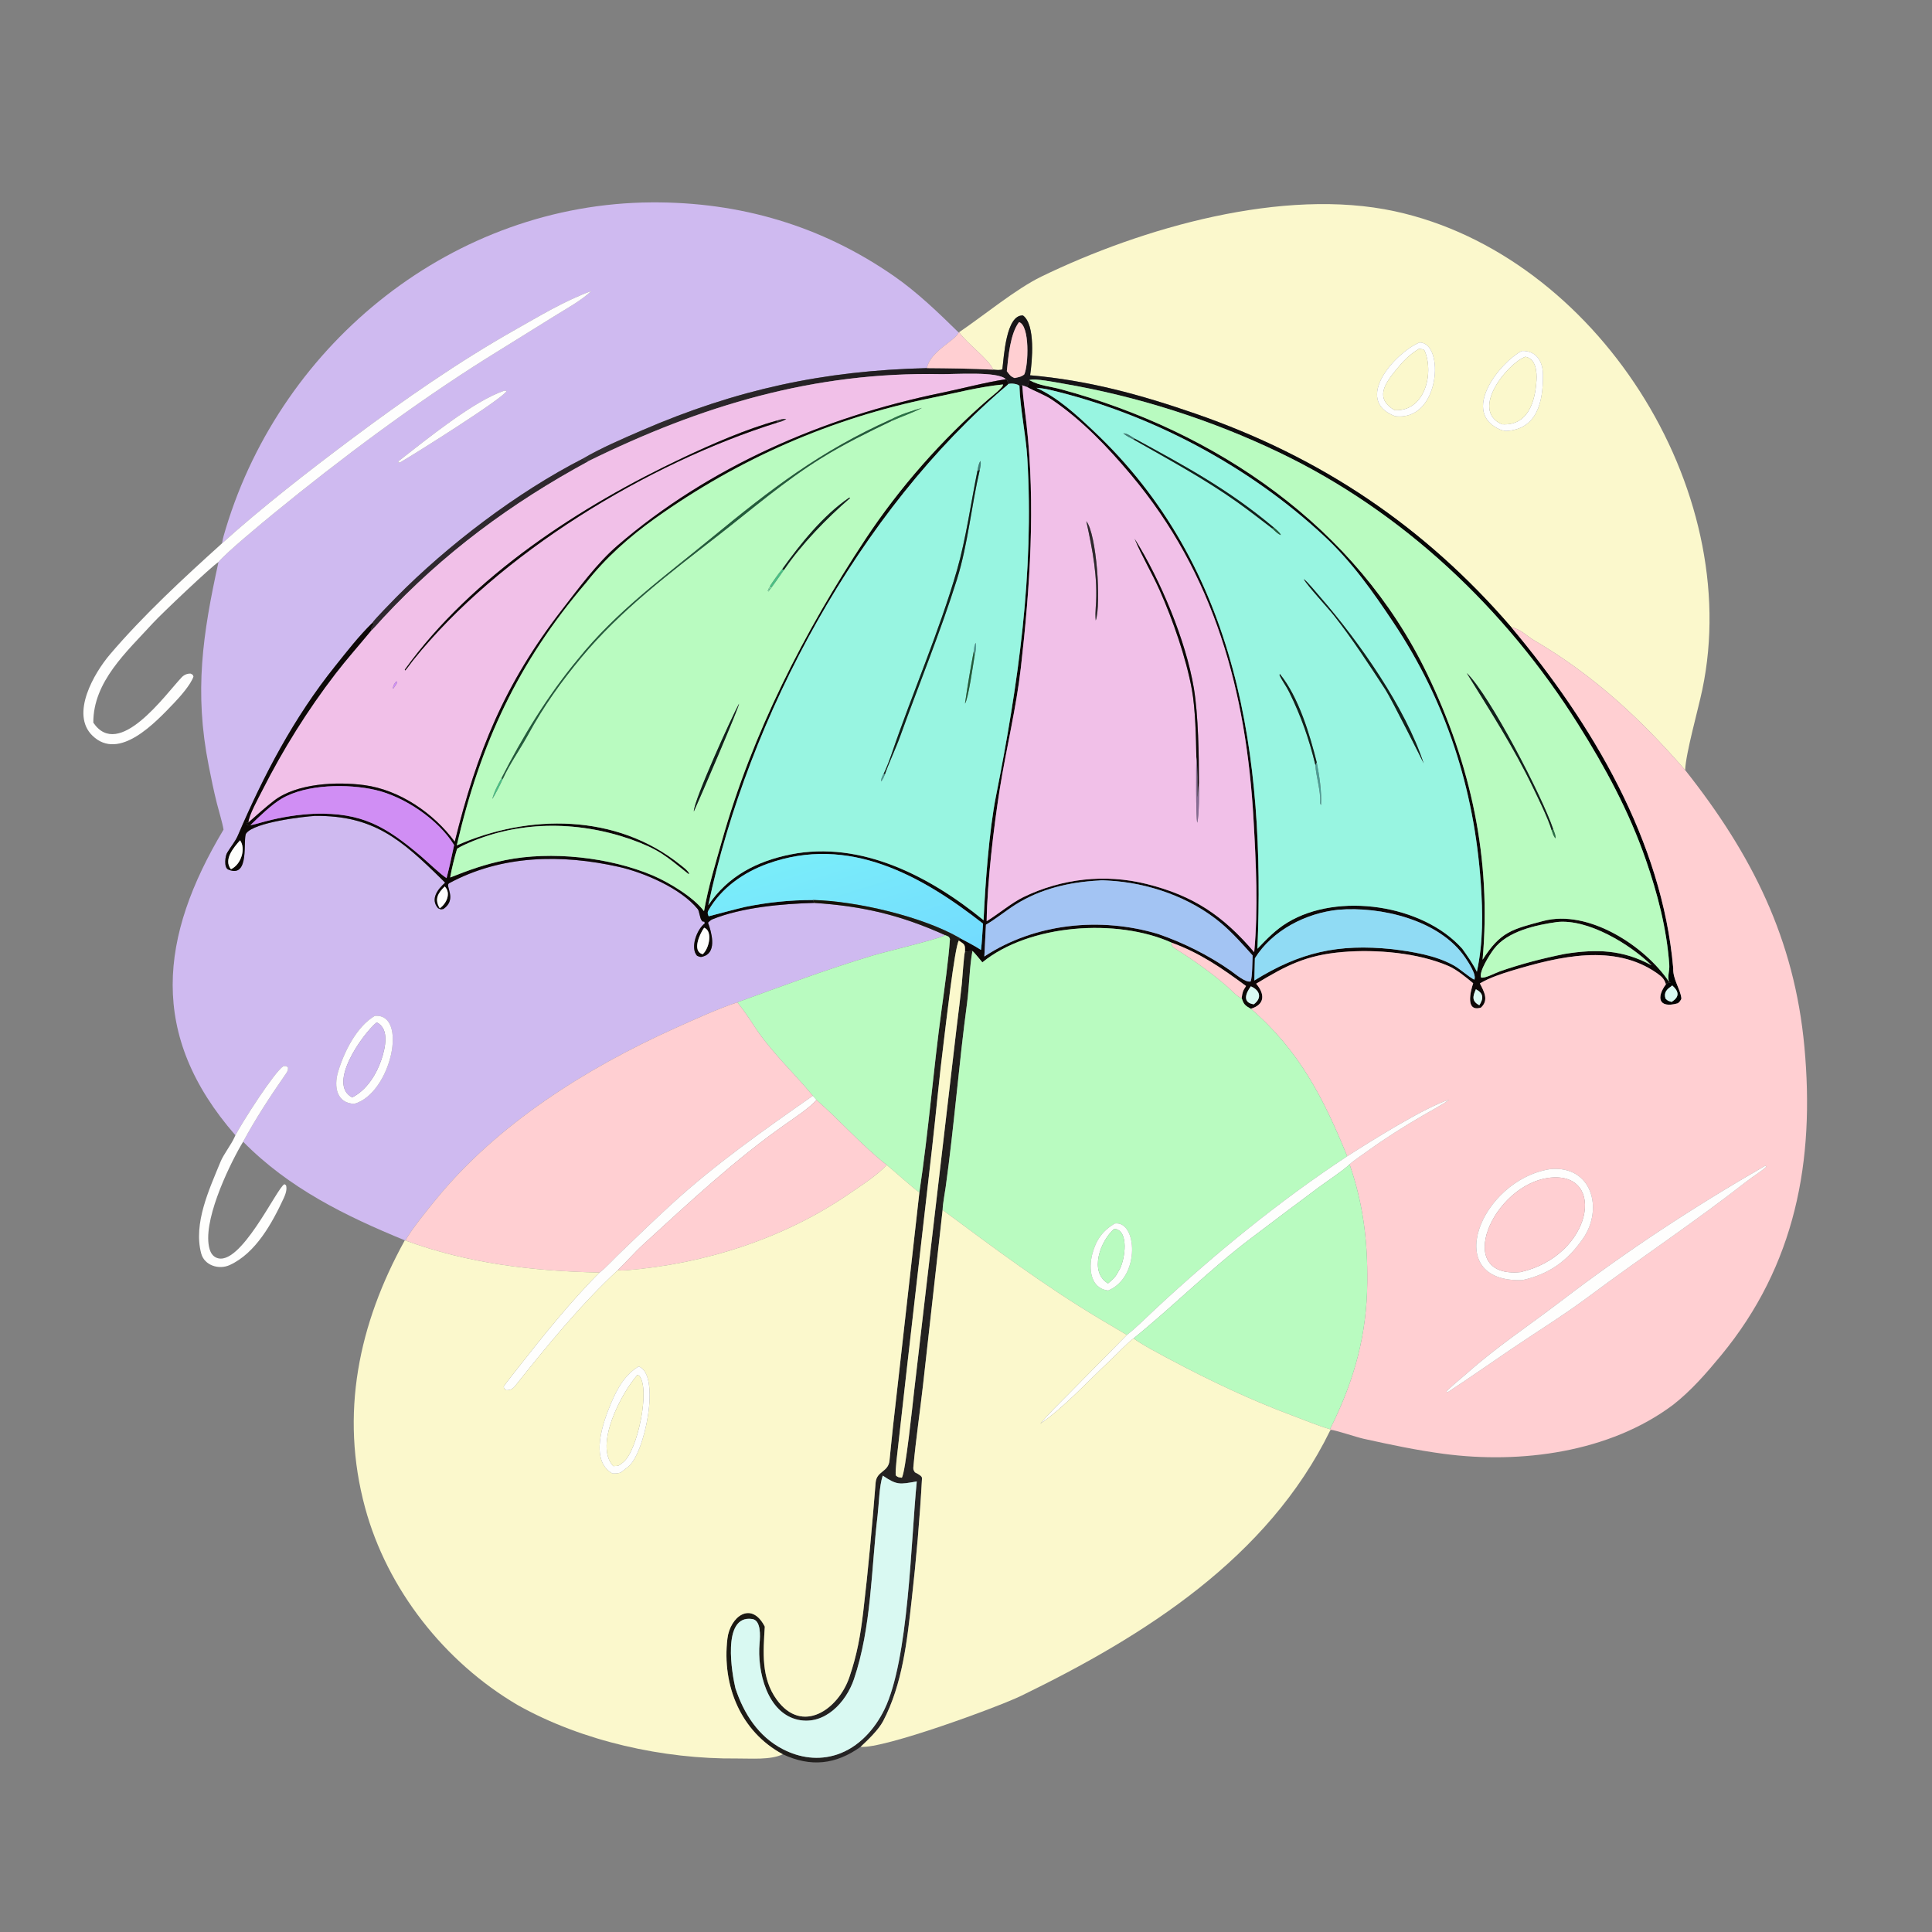 <svg width="1024" height="1024" viewBox="0 0 1024 1024" fill="none" xmlns="http://www.w3.org/2000/svg">
<rect x="0" y="0" width="1024" height="1024" fill="#808080" stroke="none"/>
<path d="M117.68 287.985C118.132 285.146 118.89 282.735 119.716 280.008C149.748 180.896 240.872 107.928 345.32 107.267C392.289 106.97 435.535 119.675 474.029 146.478C486.405 155.095 497.43 165.788 508.094 176.221C506.392 180.57 493.215 185.91 491.24 195.11C436.602 196.417 390.382 206.406 340.072 228.168C330.216 232.431 318.205 237.601 309.02 243.042C274.087 260.872 237.24 288.945 209.798 316.767C208.082 318.507 198.427 328.364 197.384 330.093C190.008 337.331 184.077 345.044 177.669 353.028C155.877 380.177 139.723 410.853 126.104 442.752C124.764 445.946 122.299 448.789 120.536 451.742C119.324 453.423 118.517 459.832 120.987 460.882C132.713 465.871 128.514 444.471 130.478 441.724C134.715 435.797 161.154 432.761 167.095 432.445C197.969 432.202 212.569 444.846 234.045 465.96L235.917 467.835C232.104 471.21 227.88 476.524 232.181 481.367C234.078 482.166 233.142 482.084 235.075 481.749C242.558 476.443 235.615 469.449 238.037 468.14C265.834 453.104 297.71 452.648 328.051 459.469C340.962 462.371 360.754 470.677 369.839 481.867C370.624 482.835 370.951 486.644 371.806 487.72C372.857 489.445 373.322 487.397 373.525 489.441C369.279 492.597 365.703 502.448 369.46 506.585C371.248 507.344 371.606 507.431 373.527 506.642C379.939 504.007 377.068 493.893 375.265 489.069C375.212 488.927 377.121 487.326 377.406 487.318C393.323 480.837 414.881 479.017 431.536 478.558C457.382 480.278 477.284 484.974 501.022 495.68C496.777 497.945 469.785 504.264 461.893 506.65C437.363 514.065 414.813 522.556 390.797 531.253C380.738 534.53 367.361 540.642 357.548 545.062C310.76 566.138 263.645 595.682 230.929 635.867C226.365 641.472 218.343 651.243 214.867 657.493L214.558 657.396C183.023 644.47 153.055 629.742 128.869 605.131C135.842 592.299 143.171 581.166 151.465 569.207C152.376 567.894 152.692 567.383 152.685 565.812C151.301 564.783 152.079 565.083 150.21 565.061C145.224 568.387 128.314 594.949 124.768 601.711C78.371 548.514 84.607 496.359 118.484 439.712C117.838 435.829 115.967 429.822 114.954 425.801C113.238 418.997 111.949 412.581 110.602 405.754C102.884 366.632 107.381 336.31 115.803 297.881C120.037 292.737 139.558 276.655 145.307 271.949C180.39 243.231 219.691 213.888 258.067 189.776L293.691 167.649C300.041 163.667 308.127 159.322 313.438 154.222C298.929 159.618 286.264 167.308 272.929 174.849C242.884 191.842 214.211 211.806 186.562 232.482C163.937 249.4 138.649 269.058 117.68 287.985ZM267.524 207.025C251.567 212.07 225.552 233.323 211.357 244.336L211.013 245.14L212.008 245.112C219.354 240.905 266.736 211.132 268.547 207.238C268.206 207.167 267.865 207.096 267.524 207.025ZM198.637 538.439C188.921 544.195 182.237 557.739 179.129 568.323C176.935 575.796 178.313 584.693 187.777 585.05C207.297 579.53 216.485 536.937 198.637 538.439Z" fill="#CFBAF0"/>
<path d="M508.332 176.106C521.146 167.433 538.505 153.121 551.885 146.625C605.297 120.693 680.153 99.164 739.277 111.983C845.785 135.075 924.706 258.779 902.248 365.593C900.021 376.186 893.506 399.241 893.161 408.147C869.375 380.762 844.389 357.679 813.031 339.325C808.942 336.932 805.932 333.326 801.121 332.552C754.929 278.967 700.13 242.275 633.587 219.245C604.43 209.154 576.853 201.596 545.977 198.905C547.088 191.63 548.906 172.1 542.205 167.216C533.168 166.667 532.104 189.341 531.276 195.712C530.065 196.379 527.993 196.031 526.493 195.933C523.612 189.876 512.778 182.376 508.332 176.106ZM752.367 181.527C739.429 187.003 717.007 212.056 739.342 220.558C763.406 223.789 765.922 181.456 752.367 181.527ZM806.596 186.006C794.891 192.146 773.604 218.706 795.519 227.865C796.1 228.108 797.514 228.314 798.199 228.428C814.821 227.595 817.897 212.806 817.821 198.687C817.783 191.628 814.306 185.766 806.596 186.006Z" fill="#FBF8CC"/>
<path d="M117.682 287.986C138.651 269.059 163.939 249.401 186.564 232.483C214.213 211.807 242.886 191.843 272.931 174.85C286.266 167.309 298.931 159.619 313.44 154.223C308.129 159.323 300.043 163.668 293.693 167.65L258.069 189.777C219.693 213.889 180.392 243.232 145.309 271.95C139.56 276.656 120.039 292.738 115.805 297.882C112.246 300.033 85.503 325.386 81.092 330.215C67.103 345.528 49.389 361.247 49.459 383.019C62.956 402.997 87.53 368.254 96.299 358.992C97.552 357.669 99.239 356.939 101.073 357.027C102.41 357.852 102.013 357.27 102.546 358.596C101.055 362.945 95.41 369.299 92.168 372.692C82.549 382.745 63.196 403.689 49.005 389.926C37.156 378.435 49.936 356.68 58.27 346.876C75.899 326.139 97.549 306.132 117.682 287.986Z" fill="#FEFEFD"/>
<path d="M309.021 243.043C318.206 237.602 330.217 232.432 340.073 228.169C390.383 206.407 436.603 196.418 491.241 195.111C502.713 195.195 515.022 195.332 526.495 195.934C527.995 196.032 530.066 196.38 531.277 195.713C532.105 189.342 533.169 166.668 542.206 167.217C548.907 172.101 547.09 191.631 545.979 198.906C576.855 201.597 604.432 209.155 633.589 219.246C700.132 242.276 754.93 278.968 801.122 332.553C843.703 383.332 880.98 445.723 886.836 513.087C886.599 519.06 890.399 523.632 891.17 529.011C891.288 529.834 889.783 531.629 889.066 531.826C879.057 534.572 877.837 528.629 882.969 521.711C883.505 520.828 884.611 520.853 885.518 520.826L884.578 520.301C883.697 517.165 884.987 514.653 884.756 511.358C883.43 492.373 878.48 473.422 872.258 455.535C863.302 429.79 850.859 406.84 836.454 383.912C797.97 322.657 743.553 271.228 678.078 239.855C641.91 222.509 602.641 209.969 563.109 203.258C559.337 202.618 548.52 200.397 545.521 201.465C545.208 202.76 545.004 203.969 544.389 205.146L541.839 204.217L540.323 204.501C539.291 203.407 535.725 203.005 534.365 203.588C533.91 201.841 534.23 201.78 533.094 201.012C529.16 196.66 505.678 198.439 498.703 198.303C431.468 196.988 371.69 214.99 311.906 244.384C310.213 244.083 310.298 244.172 309.021 243.043ZM540.12 170.726C535.417 176.8 534.42 189.194 533.636 196.721C535.234 198.758 535.451 199.455 537.786 200.376C539.783 199.9 541.391 199.755 542.896 198.433C545.086 193.739 545.929 172.57 540.12 170.726ZM886.349 522.338C883.651 524.264 881.669 525.763 882.75 529.284C883.965 530.547 884.294 530.493 885.956 531.035C890.248 528.419 889.982 525.567 886.349 522.338Z" fill="url(#paint0_linear_2230_18105)"/>
<path d="M533.637 196.718C534.421 189.191 535.417 176.797 540.12 170.723C545.929 172.567 545.086 193.736 542.896 198.43C541.391 199.752 539.784 199.897 537.787 200.373C535.452 199.452 535.235 198.755 533.637 196.718Z" fill="#FFCFD2"/>
<path d="M508.094 176.22L508.332 176.105C512.778 182.375 523.612 189.875 526.493 195.932C515.02 195.33 502.712 195.193 491.24 195.109C493.215 185.909 506.392 180.569 508.094 176.22Z" fill="#FFCFD2"/>
<path d="M739.343 220.558C717.008 212.056 739.429 187.003 752.367 181.527C765.922 181.456 763.407 223.789 739.343 220.558ZM751.984 184.921C746.764 188.178 743.71 191.386 739.838 196.147C733.791 203.582 728.642 211.197 739.14 217.401C755.043 218.297 760.187 198.198 755.132 186.009C754.69 184.942 752.909 184.998 751.984 184.921Z" fill="#FEFEFD"/>
<path d="M739.142 217.402C728.644 211.198 733.792 203.583 739.839 196.148C743.711 191.387 746.766 188.179 751.986 184.922C752.911 184.999 754.692 184.943 755.134 186.01C760.189 198.199 755.045 218.298 739.142 217.402Z" fill="#FBF8CC"/>
<path d="M798.201 228.425C797.516 228.311 796.102 228.105 795.521 227.862C773.606 218.703 794.893 192.143 806.598 186.003C814.308 185.763 817.785 191.625 817.823 198.684C817.899 212.803 814.823 227.592 798.201 228.425ZM808.506 189.086C799.274 192.324 778.782 217.199 796.02 224.873C809.755 225.855 813.649 213.07 814.368 201.713C814.663 197.07 814.062 190.123 808.506 189.086Z" fill="#FEFEFD"/>
<path d="M796.019 224.877C778.781 217.203 799.273 192.328 808.505 189.09C814.061 190.127 814.662 197.074 814.367 201.717C813.648 213.074 809.754 225.859 796.019 224.877Z" fill="#FBF8CC"/>
<path d="M533.094 201.011C521.64 202.763 510.255 205.899 499.026 208.208C436.547 221.057 375.926 247.282 327.34 289.102C316.375 298.54 306.557 311.974 297.716 323.378C267.464 362.463 252.847 398.404 241.025 446.133C229.865 430.971 211.721 418.587 192.985 416.119C178.505 414.21 157.303 415.107 145.232 424.374C140.851 427.738 135.817 432.287 131.65 435.956C131.758 432.298 137.094 422.702 138.878 419.169C149.95 397.255 162.914 376.457 177.882 356.984C183.643 349.489 190.525 341.734 196.617 334.356C198.704 332.331 200.902 329.712 202.912 327.549C234.731 293.301 270.882 266.592 311.906 244.383C371.69 214.989 431.468 196.987 498.703 198.302C505.678 198.438 529.16 196.659 533.094 201.011ZM411.712 222.937C395.424 227.45 377.578 235.264 362.301 242.457C307.696 268.167 250.138 305.409 214.542 354.954L214.773 355.362C216.375 353.526 217.466 351.806 218.916 349.999C264.429 293.236 343.301 245.527 411.984 223.986C414.141 223.368 414.906 223.279 416.729 222.067C415.018 221.828 413.47 222.467 411.712 222.937ZM210.016 361.144C208.929 362.537 208.608 362.775 208.247 364.539L208.379 365.057C209.131 363.978 210.537 362.38 210.552 361.302L210.016 361.144Z" fill="#F1C0E8"/>
<path d="M241.025 446.134C252.847 398.405 267.464 362.464 297.716 323.379C306.557 311.975 316.375 298.541 327.34 289.103C375.926 247.283 436.547 221.058 499.026 208.209C510.255 205.9 521.64 202.764 533.094 201.012C534.23 201.78 533.909 201.841 534.364 203.588C534.274 203.708 534.183 203.829 534.093 203.949C455.435 270.359 396.524 379.763 375.411 479.791C385.784 464.368 401.123 456.452 419.054 452.859C456.382 445.379 493.148 464.668 521.317 487.729C522.192 468.604 524.232 440.38 527.873 422.038C539.699 362.464 548.125 303.809 544.492 242.83C543.751 230.39 540.645 216.544 540.323 204.501L541.839 204.217C542.264 211.143 543.307 217.88 544.082 224.78C548.884 267.522 545.953 311.286 541.085 353.893C538.633 375.359 533.366 396.67 529.937 418.003C526.689 438.464 523.259 467.426 522.956 488.252C529.215 484.401 536.227 478.472 542.47 475.461C562.885 465.611 585.652 463.065 607.555 468.484C632.641 474.691 648.333 485.43 664.753 504.654C666.901 481.652 665.702 457.454 664.414 434.641C660.584 366.844 643.863 304.521 599.37 251.614C587.136 237.066 573.593 222.781 557.623 211.919C553.719 209.264 548.336 207.368 544.389 205.146C545.004 203.969 545.208 202.76 545.521 201.465C551.437 204.622 556.042 204.631 562.281 206.318C644.557 228.567 718.73 279.064 756.417 357.097C779.763 405.438 790.581 455.533 785.803 508.697C795.233 493.811 801.509 492.508 817.952 488.139C841.843 481.791 871.784 501.342 884.577 520.301L885.518 520.826C884.611 520.853 883.504 520.828 882.968 521.711C882.148 518.913 880.817 517.655 878.42 515.954C855.644 499.793 826.205 507.022 801.594 514.384C795.892 516.09 789.328 518.296 784.37 521.243C786.545 525.47 789.256 530.088 784.927 534.055C776.478 536.598 779.441 525.143 780.818 521.149C777.227 518.15 772.123 513.901 767.719 511.995C751.4 504.931 729.257 503.11 711.657 504.591C692.161 506.232 681.744 511.765 665.798 521.384C670.471 526.885 670.547 532.36 662.985 534.684C659.921 532.973 659.165 532.349 658.119 528.984C658.518 525.946 658.727 525.168 660.429 522.612C647.701 513.219 636.032 505.077 620.944 499.623C592.077 486.617 545.615 489.741 520.671 510.067C519.654 508.843 516.341 504.738 515.412 504.018L511.455 504.374C511.542 500.496 511.418 500.751 508.209 498.525L508.574 497.099C512.381 499.2 516.325 501.101 519.938 503.477C520.482 499.552 520.678 493.726 521.027 489.551C488.351 463.957 449.739 442.404 406.978 457.742C394.234 462.313 382.27 470.63 375.488 482.579C374.818 483.76 375.153 484.578 375.623 485.647C375.612 485.644 392.676 481.147 394.876 480.697C407.048 478.208 418.566 477.055 430.986 477.026L431.537 478.559C414.882 479.018 393.324 480.838 377.407 487.319C377.122 487.327 375.213 488.928 375.266 489.07C377.069 493.894 379.94 504.008 373.528 506.643C371.607 507.432 371.249 507.345 369.461 506.586C365.704 502.449 369.28 492.598 373.526 489.442C373.323 487.398 372.858 489.446 371.807 487.721C370.952 486.645 370.625 482.836 369.84 481.868C360.755 470.678 340.963 462.372 328.052 459.47C297.711 452.649 265.835 453.105 238.038 468.141C235.616 469.45 242.559 476.444 235.076 481.75C233.143 482.085 234.079 482.167 232.182 481.368C227.881 476.525 232.105 471.211 235.918 467.836L234.046 465.961C212.57 444.847 197.97 432.203 167.096 432.446L166.984 431.275C191.722 430.708 204.173 437.744 223.116 453.805C226.248 456.461 233.646 463.569 236.694 465.419C238.222 459.572 239.421 453.801 240.682 447.896C232.406 434.456 214.45 422.257 198.993 418.697C184.503 415.36 162.486 415.523 149.285 423.31C143.87 426.504 137.334 432.872 132.747 437.338C131.614 437.817 131.416 437.274 130.637 436.621L130.773 435.897L131.65 435.957C135.817 432.288 140.851 427.739 145.232 424.375C157.303 415.108 178.505 414.211 192.985 416.12C211.721 418.588 229.865 430.972 241.025 446.134ZM531.561 203.771C518.558 205.108 506.472 208.34 493.973 210.865C440.679 221.628 391.464 243.212 347.159 274.827C333.712 284.423 320.989 295.681 310.744 308.765C274.646 350.932 254.552 394.148 242.1 448.08C280.137 431.275 326.644 431.127 360.515 458.308C362.248 459.699 364.335 461.127 365.372 463.083L364.845 463.188C352.796 453.556 349.339 450.212 334.122 444.771C305.402 434.842 273.696 434.892 245.818 447.921C244.475 448.548 243.518 449.064 242.27 449.865C240.859 454.611 239.468 460.175 238.604 465.084C248.647 461.117 256.958 458.089 267.741 455.896C292.15 450.933 323.115 454.316 346.008 464.033C354.377 467.585 367.668 475.531 373.14 482.936C375.427 469.955 379.126 458.062 382.721 445.377C398.83 388.534 426.065 335.178 458.52 286.013C476.658 258.535 499.246 232.892 524.073 211.392C525.277 210.368 532.233 205.009 531.561 203.771ZM549.347 205.552C560.828 210.888 570.256 219.615 579.408 228.212C656.451 300.578 670.601 401.378 666.471 502.862C671.478 497.636 676.099 492.791 682.369 488.98C709.149 472.698 754.232 479.43 775.052 502.883C777.731 506.625 780.727 510.899 782.777 515.042C786.155 499.339 785.946 483.936 784.842 468.115C781.349 418.054 766.433 371.774 738.505 329.901C727.576 313.515 716.565 297.84 701.707 284.012C661.692 246.768 609.292 219.019 556.054 206.54C554.226 206.111 551.168 205.66 549.347 205.552ZM582.381 466.704C566.821 467.541 551.541 471.053 538.227 479.471C533.093 482.718 527.634 487.216 522.578 490.111L521.719 506.961C548.59 489.255 583.365 485.859 613.893 495.05C627.312 499.693 640.504 506.268 652.131 514.396C654.797 516.26 660.197 520.96 662.875 520.177C663.803 517.576 663.73 509.552 663.912 506.406C658.819 500.693 653.109 494.284 647.271 489.366C630.919 475.592 608.526 467.82 587.307 466.734C585.818 466.658 583.816 466.455 582.381 466.704ZM235.717 469.852C232.018 473.421 230.2 476.662 233.076 481.413C236.727 478.901 239.177 473.302 235.717 469.852ZM709.311 482.196C692.202 483.972 674.424 493.03 665.112 507.905L664.834 519.685C689.106 504.628 709.257 500.137 737.818 503.059C748.695 504.425 760.948 506.295 770.657 511.773C773.867 513.584 778.525 517.799 781.372 519.245C782.866 516.874 778.146 509.836 776.669 507.647C763.082 487.519 731.694 480.282 709.311 482.196ZM825.374 488.681C814.265 490.234 798.886 493.491 791.688 503.143C789.709 505.797 783.755 514.957 784.999 518.091C786.907 518.752 792.561 515.677 794.999 514.826C806.21 510.91 817.654 507.958 829.289 505.604C846.262 502.902 860.039 503.338 875.335 511.609C863.915 500.467 841.856 487.021 825.374 488.681ZM373.208 491.722C370.979 494.758 366.561 504.229 372.449 505.751C375.991 502.676 377.786 493.313 373.208 491.722ZM662.975 522.783C660.386 526.226 658.224 531.384 664.529 532.302C669.09 528.943 667.725 524.767 662.975 522.783ZM782.251 524.315C780.675 527.912 779.824 530.615 784.094 532.798C786.372 529.175 786.388 526.535 782.251 524.315Z" fill="#0D0807"/>
<path d="M545.521 201.462C548.52 200.394 559.337 202.615 563.109 203.255C602.641 209.966 641.91 222.506 678.078 239.852C743.553 271.225 797.97 322.654 836.454 383.909C850.859 406.837 863.302 429.787 872.258 455.532C878.48 473.419 883.43 492.37 884.756 511.355C884.987 514.65 883.697 517.162 884.578 520.298C871.785 501.339 841.844 481.788 817.953 488.136C801.51 492.505 795.233 493.808 785.803 508.694C790.581 455.53 779.763 405.435 756.417 357.094C718.73 279.061 644.557 228.564 562.281 206.315C556.042 204.628 551.437 204.619 545.521 201.462ZM823.24 439.495C817.525 422.46 789.702 368.531 777.388 356.708C789.857 376.896 802.234 395.926 812.594 417.518C815.458 423.487 820.609 433.89 822.427 440.111C822.993 441.694 823.325 443.161 824.464 444.349C824.679 442.904 823.773 440.969 823.24 439.495Z" fill="#B9FBC0"/>
<path d="M534.363 203.587C535.723 203.004 539.29 203.406 540.322 204.5C540.644 216.543 543.75 230.389 544.491 242.829C548.124 303.808 539.698 362.463 527.872 422.037C524.231 440.379 522.191 468.603 521.316 487.728C493.147 464.667 456.381 445.378 419.053 452.858C401.122 456.451 385.783 464.367 375.41 479.79C396.523 379.762 455.434 270.358 534.092 203.948C534.182 203.828 534.273 203.707 534.363 203.587ZM519.295 249.112C519.599 247.381 520.098 245.901 519.632 244.325C518.599 245.943 518.435 247.623 518.067 249.506C514.593 266.59 511.998 285.56 507.212 302.187C497.78 334.949 483.661 367.04 472.653 399.381C471.769 401.979 469.698 407.612 468.411 409.91C467.615 411.663 466.946 412.462 467.024 414.216C468.18 412.677 468.273 412.309 468.969 410.582C470.695 405.363 474.839 396.574 477.007 390.553C486.989 362.833 498.451 335.004 507.257 306.942C512.968 288.74 514.935 267.559 519.295 249.112ZM516.547 347.62C517.159 345.359 517.584 343.061 517.185 340.751C516.312 342.048 516.381 343.336 516.141 345.033C514.279 354.638 512.885 363.262 511.46 372.923C513.2 370.575 515.805 351.988 516.547 347.62Z" fill="#98F5E1"/>
<path d="M242.1 448.079C254.552 394.147 274.646 350.931 310.743 308.764C320.988 295.68 333.712 284.422 347.159 274.826C391.464 243.211 440.679 221.627 493.973 210.864C506.472 208.339 518.557 205.107 531.56 203.77C532.232 205.008 525.277 210.367 524.073 211.391C499.246 232.891 476.658 258.534 458.52 286.012C426.064 335.177 398.83 388.533 382.721 445.376C379.126 458.061 375.427 469.954 373.14 482.935C367.668 475.53 354.377 467.584 346.008 464.032C323.115 454.315 292.15 450.932 267.741 455.895C256.958 458.088 248.647 461.116 238.604 465.083C239.468 460.174 240.859 454.61 242.27 449.864C243.518 449.063 244.475 448.547 245.818 447.92C273.696 434.891 305.402 434.841 334.122 444.77C349.339 450.211 352.796 453.555 364.845 463.187L365.372 463.082C364.335 461.126 362.248 459.698 360.515 458.307C326.644 431.126 280.137 431.274 242.1 448.079ZM472.385 222.222C434.739 239.133 409.023 258.859 377.262 284.994C352.298 305.534 326.568 324.075 306.077 349.681C290.365 368.606 276.891 390.599 265.76 412.532C263.949 415.733 261.76 419.935 260.941 423.505C262.183 421.64 265.485 415.254 266.441 412.977C269.971 405.093 275.83 396.869 280.01 389.203C288.095 374.377 297.291 361.478 308.052 348.531C329.068 323.247 354.881 303.829 380.657 283.782C398.637 269.798 415.861 254.878 435.283 242.839C447.199 235.433 459.943 229.178 472.605 223.105C477.774 220.795 483.8 218.777 488.685 216.172C483.233 217.778 477.436 219.588 472.385 222.222ZM414.546 301.743C413.007 303.439 409.288 308.725 408.022 310.73L408.73 311.899L408.501 312.17L407.669 311.308L407.574 311.47L408.204 312.519L407.308 311.934L407.181 312.164L407.747 313.037L407.618 313.179L406.825 312.841L407.256 313.561L407.089 313.68C410.281 309.758 412.631 306.142 415.525 302.051C424.799 288.379 438.154 274.708 450.598 263.937L450.159 263.729C436.399 273.03 424.21 288.26 414.546 301.743ZM391.721 372.909C388.119 379.385 367.544 424.519 367.743 430.118C370.12 425.056 391.889 374.556 391.721 372.909Z" fill="#B9FBC0"/>
<path d="M541.838 204.215L544.388 205.144C548.335 207.366 553.718 209.262 557.622 211.917C573.592 222.779 587.135 237.064 599.369 251.612C643.862 304.519 660.583 366.842 664.413 434.639C665.701 457.452 666.9 481.65 664.752 504.652C648.332 485.428 632.64 474.689 607.554 468.482C585.651 463.063 562.884 465.609 542.469 475.459C536.226 478.47 529.214 484.399 522.955 488.25C523.258 467.424 526.688 438.462 529.936 418.001C533.365 396.668 538.632 375.357 541.084 353.891C545.952 311.284 548.883 267.52 544.081 224.778C543.306 217.878 542.263 211.141 541.838 204.215ZM601.361 285.542C605.264 294.897 610.675 303.887 614.744 313.07C621.686 328.736 628.667 348.716 631.728 365.537C633.559 375.597 633.945 391.172 634.092 401.231C633.963 405.162 633.79 433.908 634.579 436.074C635.492 432.559 635.672 418.93 635.436 414.988C635.468 400.493 635.146 379.056 632.763 364.728C628.579 339.581 614.948 307.104 601.361 285.542ZM575.77 276.245C579.121 291.788 581.947 305.804 580.768 321.828C580.612 323.949 580.507 326.82 580.764 328.875C583.796 320.089 581.208 282.883 575.77 276.245Z" fill="#F1C0E8"/>
<path d="M666.472 502.861C670.602 401.377 656.452 300.577 579.409 228.211C570.257 219.614 560.829 210.887 549.348 205.551C551.169 205.659 554.227 206.11 556.055 206.539C609.293 219.018 661.693 246.767 701.708 284.011C716.566 297.839 727.577 313.514 738.506 329.9C766.434 371.773 781.35 418.053 784.843 468.114C785.947 483.935 786.156 499.338 782.778 515.041C780.728 510.898 777.732 506.624 775.053 502.882C754.233 479.429 709.15 472.697 682.37 488.979C676.1 492.79 671.479 497.635 666.472 502.861ZM601.214 232.369C599.363 231.2 597.367 229.582 595.352 229.703C597.335 231.253 598.745 231.931 600.972 233.052C619.373 243.518 638.477 253.854 655.753 266.134C662.034 270.599 668.241 275.465 674.379 280.145C675.679 281.34 677.3 283.131 678.909 283.591C678.194 282.003 676.536 280.802 675.178 279.612C651.013 259.326 628.68 247.332 601.214 232.369ZM697.893 404.081C694.179 389.107 688.209 369.315 678.366 357.239L678.159 357.781C679.793 361.261 681.639 363.435 683.308 366.833C689.745 379.943 693.788 391.533 697.237 405.661C697.235 410.144 700.175 419.721 699.677 424.969C699.592 425.866 699.762 426.018 700.172 426.734C700.585 419.502 699.302 411.152 697.893 404.081ZM691.01 306.93C692.855 310.4 703.841 322.176 707.091 326.303C716.993 338.875 725.914 352.692 734.304 365.521C737.427 370.295 754.745 404.791 754.587 404.645C744.856 374.982 720.299 340.105 699.908 316.637C698.424 314.929 692.572 307.818 691.01 306.93Z" fill="#98F5E1"/>
<path d="M212.009 245.11L211.014 245.138L211.358 244.334C225.553 233.321 251.568 212.068 267.525 207.023C267.866 207.094 268.207 207.165 268.548 207.236C266.737 211.13 219.355 240.903 212.009 245.11Z" fill="#FEFEFD"/>
<path d="M472.385 222.222C477.436 219.588 483.233 217.778 488.685 216.172C483.8 218.777 477.775 220.795 472.606 223.105L472.385 222.222Z" fill="#287344"/>
<path d="M411.713 222.937C413.471 222.467 415.019 221.828 416.73 222.067C414.907 223.279 414.142 223.368 411.985 223.986L411.713 222.937Z" fill="#2F282E"/>
<path d="M265.76 412.533C276.891 390.6 290.365 368.607 306.077 349.682C326.568 324.076 352.298 305.535 377.262 284.995C409.023 258.86 434.739 239.134 472.385 222.223L472.606 223.106C459.944 229.179 447.199 235.434 435.283 242.84C415.861 254.879 398.637 269.799 380.657 283.783C354.881 303.83 329.068 323.248 308.052 348.532C297.291 361.479 288.095 374.378 280.01 389.204C275.83 396.87 269.971 405.094 266.441 412.978L265.76 412.533Z" fill="#225D3B"/>
<path d="M411.985 223.986C343.302 245.527 264.43 293.236 218.917 349.999C217.467 351.806 216.376 353.526 214.774 355.362L214.543 354.954C250.139 305.41 307.697 268.167 362.302 242.457C377.579 235.264 395.425 227.451 411.713 222.938L411.985 223.986Z" fill="#0D0807"/>
<path d="M601.214 232.368L600.972 233.051C598.745 231.93 597.335 231.252 595.352 229.702C597.367 229.581 599.363 231.199 601.214 232.368Z" fill="#3E7F76"/>
<path d="M600.971 233.05L601.213 232.367C628.679 247.33 651.012 259.324 675.177 279.61L674.378 280.143C668.24 275.463 662.033 270.597 655.752 266.132C638.476 253.852 619.372 243.516 600.971 233.05Z" fill="#10211A"/>
<path d="M197.385 330.09C198.428 328.361 208.083 318.504 209.799 316.764C237.241 288.942 274.088 260.869 309.021 243.039C310.298 244.168 310.213 244.079 311.906 244.38C270.882 266.589 234.731 293.298 202.912 327.546C200.902 329.709 198.704 332.328 196.617 334.353C196.738 332.734 196.959 332.537 197.789 331.179L198.04 330.778L197.385 330.09Z" fill="#2F282E"/>
<path d="M519.296 249.111L518.068 249.505C518.436 247.622 518.6 245.942 519.633 244.324C520.099 245.9 519.6 247.38 519.296 249.111Z" fill="#3E7F76"/>
<path d="M518.068 249.503L519.296 249.109C514.936 267.556 512.969 288.737 507.258 306.939C498.452 335.001 486.99 362.83 477.008 390.55C474.84 396.571 470.696 405.36 468.97 410.579L468.412 409.907C469.699 407.609 471.77 401.976 472.654 399.378C483.662 367.037 497.781 334.946 507.213 302.184C511.999 285.557 514.594 266.587 518.068 249.503Z" fill="#10211A"/>
<path d="M414.547 301.741C424.211 288.258 436.4 273.028 450.16 263.727L450.599 263.935C438.155 274.706 424.8 288.377 415.526 302.049L414.547 301.741Z" fill="#10211A"/>
<path d="M580.766 328.876C580.509 326.821 580.613 323.95 580.769 321.829C581.948 305.805 579.122 291.789 575.771 276.246C581.209 282.884 583.798 320.09 580.766 328.876Z" fill="#2F282E"/>
<path d="M675.178 279.609C676.536 280.799 678.194 282 678.909 283.588C677.3 283.128 675.679 281.337 674.379 280.142L675.178 279.609Z" fill="#225D3B"/>
<path d="M634.092 401.232C633.945 391.173 633.559 375.598 631.728 365.538C628.667 348.717 621.686 328.737 614.744 313.071C610.675 303.888 605.264 294.898 601.361 285.543C614.948 307.105 628.579 339.582 632.763 364.729C635.146 379.057 635.468 400.494 635.436 414.989C635.068 417.715 635.154 420.34 634.687 423.151C634.64 417.998 634.821 405.713 634.092 401.232Z" fill="#0D0807"/>
<path d="M415.524 302.05C412.63 306.141 410.28 309.757 407.088 313.679L407.255 313.56L406.824 312.84L407.618 313.178L407.747 313.036L407.18 312.163L407.307 311.933L408.203 312.518L407.573 311.469L407.668 311.307L408.5 312.169L408.729 311.898L408.021 310.729C409.287 308.724 413.006 303.438 414.545 301.742L415.524 302.05Z" fill="#4ABF84"/>
<path d="M754.587 404.645C754.745 404.791 737.427 370.295 734.304 365.521C725.914 352.692 716.993 338.875 707.091 326.303C703.841 322.176 692.855 310.4 691.01 306.93C692.572 307.818 698.424 314.929 699.908 316.637C720.299 340.105 744.856 374.982 754.587 404.645Z" fill="#10211A"/>
<path d="M167.096 432.446C161.155 432.762 134.716 435.798 130.479 441.725C128.515 444.472 132.714 465.872 120.988 460.883C118.518 459.833 119.325 453.424 120.537 451.743C122.3 448.79 124.765 445.947 126.105 442.753C139.724 410.854 155.878 380.178 177.67 353.029C184.078 345.045 190.009 337.332 197.385 330.094L198.04 330.782L197.789 331.183C196.959 332.541 196.738 332.738 196.617 334.357C190.525 341.735 183.643 349.49 177.882 356.985C162.914 376.458 149.95 397.256 138.878 419.17C137.094 422.703 131.758 432.299 131.65 435.957L130.773 435.897L130.637 436.621C131.416 437.274 131.614 437.817 132.747 437.338C134.14 437.224 139.101 435.75 140.845 435.297C149.687 432.996 157.846 431.728 166.984 431.275L167.096 432.446ZM127.238 445.378C123.791 449.286 118.332 455.642 122.41 460.717C127.864 458.177 130.388 449.806 127.238 445.378Z" fill="#0D0807"/>
<path d="M801.121 332.551C805.932 333.325 808.942 336.931 813.031 339.324C844.389 357.678 869.375 380.761 893.161 408.146C928.583 452.887 951.095 497.635 956.381 554.964C961.945 615.313 951.655 670.566 912.209 718.373C904.495 727.721 896.375 737.102 886.691 744.642C853.039 769.839 805.968 776.004 765.135 770.555C750.524 768.605 737.108 765.738 722.765 762.581C719.07 761.768 708.172 758.084 705.337 757.813L704.913 757.505L705.849 755.612C717.987 730.865 724.416 707.351 724.683 679.738C724.898 657.51 722.552 638.23 715.317 617.129C717.252 615.263 722.813 611.521 725.163 609.834C734.666 603.01 744.244 596.96 754.357 591.104C757.56 589.249 765.718 584.807 768.058 582.849C754.856 587.037 726.665 604.781 714.054 612.842C701.558 582.217 688.656 556.782 662.984 534.682C670.546 532.358 670.47 526.883 665.797 521.382C681.743 511.763 692.16 506.23 711.656 504.589C729.256 503.108 751.399 504.929 767.718 511.993C772.122 513.899 777.226 518.148 780.817 521.147C779.44 525.141 776.477 536.596 784.926 534.053C789.255 530.086 786.544 525.468 784.369 521.241C789.327 518.294 795.891 516.088 801.593 514.382C826.204 507.02 855.643 499.791 878.419 515.952C880.816 517.653 882.147 518.911 882.967 521.709C877.835 528.627 879.056 534.57 889.065 531.824C889.782 531.627 891.287 529.832 891.169 529.009C890.398 523.63 886.598 519.058 886.835 513.085C880.979 445.721 843.702 383.33 801.121 332.551ZM935.589 617.894C897.646 639.708 862.203 662.976 827.396 689.587C810.762 702.304 793.118 713.97 777.428 727.962C775.621 729.551 767.409 736.301 766.661 737.552C766.87 737.669 767.079 737.786 767.289 737.902C778.425 730.62 789.271 723.011 800.269 715.533C814.167 706.084 828.863 697.044 842.314 687.004C869.942 666.381 898.674 647.365 925.815 626.093C929.083 623.532 933.122 621.164 936.081 618.515L936.019 618.041L935.589 617.894ZM821.672 619.649C784.348 625.466 763.191 679.92 806.896 678.492C821.047 675.371 830.922 668.29 839.157 656.27C849.888 640.605 843.732 617.591 821.672 619.649Z" fill="#FFCFD2"/>
<path d="M516.143 345.032C516.383 343.335 516.314 342.047 517.187 340.75C517.586 343.06 517.161 345.358 516.549 347.619L516.143 345.032Z" fill="#4E9D95"/>
<path d="M516.142 345.031L516.548 347.618C515.806 351.986 513.201 370.573 511.461 372.921C512.886 363.26 514.28 354.636 516.142 345.031Z" fill="#225D3B"/>
<path d="M697.236 405.66C693.787 391.532 689.744 379.942 683.307 366.832C681.638 363.434 679.792 361.26 678.158 357.78L678.365 357.238C688.208 369.314 694.178 389.106 697.892 404.08L697.236 405.66Z" fill="#10211A"/>
<path d="M777.387 356.711C789.701 368.534 817.524 422.463 823.239 439.498L822.426 440.114C820.608 433.893 815.458 423.49 812.594 417.521C802.234 395.929 789.856 376.899 777.387 356.711Z" fill="#10211A"/>
<path d="M208.378 365.058L208.246 364.54C208.607 362.776 208.928 362.538 210.015 361.145L210.551 361.303C210.536 362.381 209.13 363.979 208.378 365.058Z" fill="#D08EF4"/>
<path d="M367.744 430.115C367.545 424.516 388.12 379.382 391.722 372.906C391.89 374.553 370.121 425.053 367.744 430.115Z" fill="#10211A"/>
<path d="M634.092 401.23C634.821 405.711 634.64 417.996 634.687 423.149C635.154 420.338 635.068 417.713 635.436 414.987C635.672 418.929 635.492 432.558 634.579 436.073C633.79 433.907 633.963 405.161 634.092 401.23Z" fill="#866A92"/>
<path d="M697.892 404.078C699.301 411.149 700.584 419.499 700.171 426.731C699.761 426.015 699.591 425.863 699.676 424.966C700.174 419.718 697.234 410.141 697.236 405.658L697.892 404.078Z" fill="#4E9D95"/>
<path d="M468.971 410.582C468.275 412.309 468.182 412.677 467.026 414.216C466.948 412.462 467.617 411.663 468.413 409.91L468.971 410.582Z" fill="#4E9D95"/>
<path d="M266.441 412.976C265.485 415.253 262.183 421.639 260.941 423.504C261.76 419.934 263.949 415.732 265.76 412.531L266.441 412.976Z" fill="#4ABF84"/>
<path d="M166.983 431.273C157.845 431.726 149.686 432.994 140.844 435.295C139.1 435.748 134.139 437.222 132.746 437.336C137.333 432.87 143.869 426.502 149.284 423.308C162.485 415.521 184.502 415.358 198.992 418.695C214.449 422.255 232.405 434.454 240.681 447.894C239.42 453.799 238.221 459.57 236.693 465.417C233.645 463.567 226.247 456.459 223.115 453.803C204.172 437.742 191.721 430.706 166.983 431.273Z" fill="#D08EF4"/>
<path d="M823.239 439.496C823.772 440.97 824.679 442.905 824.464 444.35C823.325 443.162 822.992 441.695 822.426 440.112L823.239 439.496Z" fill="#287344"/>
<path d="M122.41 460.714C118.332 455.639 123.791 449.283 127.238 445.375C130.388 449.803 127.864 458.174 122.41 460.714Z" fill="#FEFEFD"/>
<path d="M430.987 477.026C418.567 477.055 407.049 478.208 394.877 480.697C392.677 481.147 375.613 485.644 375.624 485.647C375.154 484.578 374.819 483.76 375.489 482.579C382.271 470.63 394.235 462.313 406.979 457.742C449.74 442.404 488.352 463.957 521.028 489.551C520.679 493.726 520.483 499.552 519.939 503.477C516.326 501.101 512.382 499.2 508.575 497.099C488.751 485.7 453.886 477.586 430.987 477.026Z" fill="url(#paint1_linear_2230_18105)"/>
<path d="M522.578 490.109C527.634 487.214 533.093 482.716 538.227 479.469C551.541 471.051 566.821 467.539 582.381 466.702C583.816 466.453 585.818 466.656 587.307 466.732C608.526 467.818 630.919 475.59 647.271 489.364C653.109 494.282 658.819 500.691 663.912 506.404C663.73 509.55 663.803 517.574 662.875 520.175C660.197 520.958 654.797 516.258 652.131 514.394C640.504 506.266 627.312 499.691 613.893 495.048C583.365 485.857 548.59 489.253 521.719 506.959L522.578 490.109Z" fill="#A3C4F3"/>
<path d="M233.076 481.413C230.2 476.662 232.018 473.421 235.717 469.852C239.177 473.302 236.727 478.901 233.076 481.413Z" fill="#FEFEFD"/>
<path d="M430.986 477.023C453.885 477.583 488.75 485.697 508.574 497.096L508.209 498.522C506.02 501.389 501.077 545.358 500.196 552.27C497.815 570.938 496.164 589.723 494.026 608.425L480.708 724.864L476.09 765.92C475.724 769.393 474.441 778.945 474.761 781.968C475.954 783.104 476.328 782.973 477.979 783.216C479.931 780.626 483.769 743.693 484.428 738.006L491.517 677.182L507.091 544.069C508.018 536.528 508.985 528.96 509.791 521.411C510.093 518.586 510.849 506.269 511.455 504.371L515.412 504.015C513.84 512.428 513.742 522.903 512.568 531.639C508.219 563.999 505.748 596.647 501.257 628.984C500.746 632.674 499.725 637.795 499.605 641.295L489.194 734.357C487.589 748.471 485.485 762.609 484.177 776.764C483.979 778.913 483.995 778.816 484.912 780.347L485.509 780.666C486.42 781.163 488.745 782.303 488.684 783.453C487.566 804.441 485.594 826.802 483.247 847.67C480.779 869.617 478.395 892.62 468.027 912.328C465.534 916.985 459.948 922.272 456.148 925.843C442.962 935.29 429.728 936.734 414.889 929.795C392.563 917.833 382.597 893.335 385.539 868.529C386.914 856.934 398.171 848.16 405.362 862.158C404.512 875.781 403.376 889.374 411.676 900.834C425.244 919.568 444.354 905.934 450.164 889.01C454.301 876.957 456.061 866.686 457.525 854.358C460.247 831.444 462.26 808.83 464.098 785.865C464.61 779.568 470.802 780.369 471.45 774.152C472.094 767.961 472.681 761.734 473.366 755.548L477.82 716.155L487.29 632.02C492.136 599.704 494.732 566.546 499.19 534.115C500.792 522.463 502.645 509.362 503.496 497.66C502.771 496.123 502.983 496.605 501.023 495.678C477.285 484.972 457.383 480.276 431.537 478.556L430.986 477.023ZM467.868 782.118C465.986 787.761 465.88 797.049 465.145 803.207C461.708 831.994 461.959 862.404 452.59 890.078C448.428 902.27 437.107 914.543 423.026 911.532C406.42 907.943 401.271 885.532 402.58 871.01C402.938 867.045 403.415 858.836 398.744 858.124C382.169 855.596 388.164 888.086 389.793 894.81C394.231 908.299 402.024 920.484 414.992 927.134C424.014 931.761 433.909 933.143 443.638 929.931C454.992 926.181 463.572 916.662 468.717 906.138C481.694 879.591 482.769 816.561 485.906 785.191C476.734 786.782 475.531 787.254 467.868 782.118Z" fill="url(#paint2_linear_2230_18105)"/>
<path d="M665.112 507.904C674.424 493.029 692.202 483.971 709.311 482.195C731.694 480.281 763.082 487.518 776.669 507.646C778.146 509.835 782.866 516.873 781.372 519.244C778.525 517.798 773.867 513.583 770.657 511.772C760.948 506.294 748.695 504.424 737.818 503.058C709.257 500.136 689.106 504.627 664.834 519.684L665.112 507.904Z" fill="#90DBF4"/>
<path d="M829.289 505.602C817.654 507.956 806.21 510.908 794.999 514.824C792.561 515.675 786.907 518.75 784.999 518.089C783.755 514.955 789.709 505.795 791.688 503.141C798.886 493.489 814.265 490.232 825.374 488.679C841.856 487.019 863.915 500.465 875.335 511.607C860.039 503.336 846.262 502.9 829.289 505.602Z" fill="#B9FBC0"/>
<path d="M620.944 499.621C621.172 501.078 621.095 501.656 622.485 502.526C632.388 508.724 642.113 515.559 650.902 523.266C652.324 524.513 656.43 528.954 658.119 528.982C659.165 532.347 659.921 532.971 662.985 534.682C688.657 556.782 701.559 582.217 714.055 612.842C677.966 636.64 644.03 664.397 612.439 693.779C607.892 698.009 602.048 703.913 597.274 707.553C592.431 704.707 587.619 701.853 582.795 698.971C553.688 681.583 526.82 661.492 499.605 641.296C499.725 637.796 500.746 632.675 501.257 628.985C505.748 596.648 508.219 564 512.568 531.64C513.742 522.904 513.84 512.429 515.412 504.016C516.341 504.736 519.654 508.841 520.671 510.065C545.615 489.739 592.077 486.615 620.944 499.621ZM590.836 648.484C584.288 652.428 580.805 657.377 578.887 664.878C576.969 672.375 577.862 682.817 587.354 683.997C604.701 676.778 602.643 646.757 590.836 648.484Z" fill="#B9FBC0"/>
<path d="M372.45 505.748C366.562 504.226 370.98 494.755 373.209 491.719C377.787 493.31 375.992 502.673 372.45 505.748Z" fill="#FEFEFD"/>
<path d="M501.024 495.68C502.984 496.607 502.772 496.125 503.497 497.662C502.646 509.364 500.793 522.465 499.191 534.117C494.733 566.548 492.137 599.706 487.291 632.022C484.746 630.423 473.194 620.067 469.982 617.444C456.633 607.056 445.204 593.78 432.748 583.005L430.843 580.782C420.633 568.47 408.544 557.397 399.72 543.804C396.994 539.605 393.951 535.138 390.799 531.253C414.815 522.556 437.365 514.065 461.895 506.65C469.787 504.264 496.779 497.945 501.024 495.68Z" fill="#B9FBC0"/>
<path d="M511.456 504.372C510.85 506.27 510.094 518.587 509.792 521.412C508.986 528.961 508.019 536.529 507.092 544.07L491.518 677.183L484.429 738.007C483.77 743.694 479.932 780.627 477.98 783.217C476.329 782.974 475.955 783.105 474.762 781.969C474.442 778.946 475.725 769.394 476.091 765.921L480.709 724.865L494.027 608.426C496.165 589.724 497.816 570.939 500.197 552.271C501.078 545.359 506.021 501.39 508.21 498.523C511.419 500.749 511.543 500.494 511.456 504.372Z" fill="#FBF8CC"/>
<path d="M658.118 528.982C656.429 528.954 652.323 524.513 650.901 523.266C642.112 515.559 632.387 508.724 622.484 502.526C621.094 501.656 621.171 501.078 620.943 499.621C636.031 505.075 647.7 513.217 660.428 522.61C658.726 525.166 658.517 525.944 658.118 528.982Z" fill="#FFCFD2"/>
<path d="M885.957 531.033C884.295 530.491 883.965 530.545 882.75 529.282C881.669 525.761 883.651 524.262 886.349 522.336C889.982 525.565 890.249 528.417 885.957 531.033Z" fill="#D9F9F2"/>
<path d="M664.528 532.3C658.223 531.382 660.385 526.224 662.974 522.781C667.724 524.765 669.089 528.941 664.528 532.3Z" fill="#D9F9F2"/>
<path d="M784.095 532.796C779.825 530.613 780.676 527.909 782.252 524.312C786.389 526.533 786.373 529.173 784.095 532.796Z" fill="#D9F9F2"/>
<path d="M214.867 657.494C218.343 651.244 226.365 641.473 230.929 635.868C263.645 595.683 310.76 566.139 357.548 545.063C367.361 540.643 380.738 534.531 390.797 531.254C393.949 535.139 396.992 539.606 399.718 543.805C408.542 557.398 420.631 568.471 430.841 580.783C404.556 599.186 379.472 616.741 355.676 638.488C346.832 646.57 338.224 654.918 329.579 663.21C326.534 665.992 320.624 672.483 317.778 674.489C282.406 673.698 248.369 669.782 214.867 657.494Z" fill="#FFCFD2"/>
<path d="M187.778 585.048C178.314 584.691 176.936 575.794 179.13 568.321C182.238 557.737 188.922 544.193 198.638 538.437C216.486 536.935 207.298 579.528 187.778 585.048ZM199.648 541.875C192.049 548.125 173.284 574.728 186.668 581.649C194.293 577.845 199.547 569.453 202.177 561.558C204.127 555.708 206.681 545.257 199.648 541.875Z" fill="#FEFEFD"/>
<path d="M186.667 581.649C173.283 574.728 192.048 548.125 199.647 541.875C206.68 545.257 204.126 555.708 202.176 561.558C199.546 569.453 194.292 577.845 186.667 581.649Z" fill="#CFBAF0"/>
<path d="M124.768 601.71C128.314 594.948 145.224 568.386 150.21 565.06C152.079 565.082 151.301 564.782 152.685 565.811C152.692 567.382 152.376 567.893 151.465 569.206C143.171 581.165 135.842 592.298 128.869 605.13C128.459 605.796 128.054 606.46 127.666 607.138C120.594 619.481 106.962 648.254 111.118 662.153C111.674 664.013 112.702 665.668 114.502 666.525C127.167 672.555 147.079 628.81 150.78 627.657L151.573 628.159C152.298 630.261 151.346 632.91 150.437 634.944C144.281 648.168 135.648 664.107 121.791 670.483C115.992 673.152 108.317 670.691 106.637 664.358C102.411 648.421 110.851 630.494 116.822 615.898C118.568 611.631 122.421 606.953 124.373 602.608L124.768 601.71Z" fill="#FEFEFD"/>
<path d="M430.842 580.781L432.747 583.004C429.16 587.095 421.414 592.266 416.844 595.464C389.665 614.485 365.374 637.227 340.936 659.566C336.295 663.808 332.014 668.791 327.457 673.198C308.006 691.176 289.383 713.971 272.945 734.697C271.701 736.265 270.372 736.823 268.484 736.859C266.944 735.717 267.31 736.427 266.982 734.878C267.849 733.387 273.3 726.592 274.831 724.637C287.448 708.524 303.318 688.769 317.779 674.487C320.625 672.481 326.535 665.99 329.58 663.208C338.225 654.916 346.833 646.568 355.677 638.486C379.473 616.739 404.557 599.184 430.842 580.781Z" fill="#FEFEFD"/>
<path d="M714.054 612.841C726.665 604.78 754.856 587.036 768.058 582.848C765.718 584.806 757.56 589.248 754.357 591.103C744.244 596.959 734.666 603.009 725.163 609.833C722.813 611.52 717.252 615.262 715.317 617.128C711.317 620.86 703.495 625.94 698.732 629.472C686.775 638.339 674.927 647.311 663.059 656.285C641.331 672.714 621.74 692.421 600.791 709.389C597.642 711.618 591.526 718.169 588.233 721.229C577.136 731.541 563.657 746.232 551.365 754.645C555.316 749.667 562.158 743.167 566.669 738.561L597.273 707.552C602.047 703.912 607.891 698.008 612.438 693.778C644.029 664.396 677.965 636.639 714.054 612.841Z" fill="#FEFEFD"/>
<path d="M432.747 583.004C445.203 593.779 456.632 607.055 469.981 617.443C465.228 622.799 455.768 628.85 449.625 633.053C415.157 656.63 373.224 669.931 331.769 673.302C330.142 673.434 329.074 673.407 327.457 673.198C332.014 668.791 336.295 663.808 340.936 659.566C365.374 637.227 389.665 614.485 416.844 595.464C421.414 592.266 429.16 587.095 432.747 583.004Z" fill="#FFCFD2"/>
<path d="M469.981 617.441C473.193 620.064 484.745 630.42 487.29 632.019L477.82 716.154L473.366 755.547C472.681 761.733 472.094 767.96 471.45 774.151C470.802 780.368 464.61 779.567 464.098 785.864C462.26 808.829 460.247 831.443 457.525 854.357C456.061 866.685 454.301 876.956 450.164 889.009C444.354 905.933 425.244 919.567 411.676 900.833C403.376 889.373 404.512 875.78 405.362 862.157C398.171 848.159 386.914 856.933 385.539 868.528C382.597 893.334 392.563 917.832 414.889 929.794C408.432 932.952 397.896 931.971 390.648 932.04C351.743 932.412 308.653 922.983 274.403 903.729C235.714 881.032 205.228 842.391 193.507 799.123C180.036 749.397 190.074 701.663 214.559 657.393L214.868 657.49C248.37 669.778 282.407 673.694 317.779 674.485C303.318 688.767 287.448 708.522 274.831 724.635C273.3 726.59 267.849 733.385 266.982 734.876C267.31 736.425 266.944 735.715 268.484 736.857C270.372 736.821 271.701 736.263 272.945 734.695C289.383 713.969 308.006 691.174 327.457 673.196C329.074 673.405 330.142 673.432 331.769 673.3C373.224 669.929 415.157 656.628 449.625 633.051C455.768 628.848 465.228 622.797 469.981 617.441ZM338.48 724.277C331.225 728.641 327.235 735.85 323.992 743.468C319.769 753.386 312.169 773.966 324.608 780.981C329.581 781.011 328.833 780.407 332.657 777.643C341.789 771.042 350.441 728.346 338.48 724.277Z" fill="#FBF8CC"/>
<path d="M600.793 709.39C621.742 692.422 641.333 672.715 663.061 656.286C674.929 647.312 686.777 638.34 698.734 629.473C703.497 625.941 711.319 620.861 715.319 617.129C722.554 638.23 724.9 657.51 724.685 679.738C724.418 707.351 717.989 730.865 705.851 755.612L704.915 757.505C699.296 755.951 690.904 752.478 685.319 750.402C663.146 742.159 641.185 731.783 620.324 720.64C614.771 717.675 605.694 712.97 600.793 709.39Z" fill="#B9FBC0"/>
<path d="M767.29 737.903C767.08 737.787 766.871 737.67 766.662 737.553C767.41 736.302 775.622 729.552 777.429 727.963C793.119 713.971 810.763 702.305 827.397 689.588C862.204 662.977 897.647 639.709 935.59 617.895L936.02 618.042L936.082 618.516C933.123 621.165 929.084 623.533 925.816 626.094C898.675 647.366 869.943 666.382 842.315 687.005C828.864 697.045 814.168 706.085 800.27 715.534C789.272 723.012 778.426 730.621 767.29 737.903Z" fill="#FEFEFD"/>
<path d="M806.896 678.492C763.191 679.92 784.348 625.466 821.672 619.649C843.732 617.591 849.888 640.605 839.157 656.27C830.922 668.29 821.047 675.371 806.896 678.492ZM821.727 624.176C790.814 627.546 769.872 677.79 805.934 674.239C843.956 665.527 851.687 621.199 821.727 624.176Z" fill="#FEFEFD"/>
<path d="M805.935 674.237C769.873 677.788 790.815 627.544 821.728 624.174C851.688 621.197 843.957 665.525 805.935 674.237Z" fill="#FFCFD2"/>
<path d="M499.605 641.297C526.82 661.493 553.688 681.584 582.795 698.972C587.619 701.854 592.431 704.708 597.274 707.554L566.67 738.563C562.159 743.169 555.317 749.669 551.366 754.647C563.658 746.234 577.137 731.543 588.234 721.231C591.527 718.171 597.643 711.62 600.792 709.391C605.693 712.971 614.77 717.676 620.323 720.641C641.184 731.784 663.145 742.16 685.318 750.403C690.903 752.479 699.295 755.952 704.914 757.506L705.338 757.814C705.21 757.982 705.082 758.151 704.953 758.319C671.976 825.756 606.622 867.028 541.325 898.776C528.979 904.779 468.131 927.087 456.148 925.845C459.948 922.274 465.534 916.987 468.027 912.33C478.395 892.622 480.779 869.619 483.247 847.672C485.594 826.804 487.566 804.443 488.684 783.455C488.745 782.305 486.42 781.165 485.509 780.668L484.912 780.349C483.995 778.818 483.979 778.915 484.177 776.766C485.485 762.611 487.589 748.473 489.194 734.359L499.605 641.297Z" fill="#FBF8CC"/>
<path d="M587.354 683.999C577.862 682.819 576.969 672.377 578.887 664.88C580.805 657.379 584.288 652.43 590.836 648.486C602.643 646.759 604.701 676.78 587.354 683.999ZM590.589 651.283C583.201 657.593 577.062 674.219 587.28 680.242C590.803 677.356 591.401 676.574 593.586 672.413C596.127 667.575 598.701 652.029 590.589 651.283Z" fill="#FEFEFD"/>
<path d="M587.28 680.24C577.062 674.217 583.201 657.591 590.589 651.281C598.701 652.027 596.127 667.573 593.586 672.411C591.401 676.572 590.803 677.354 587.28 680.24Z" fill="#B9FBC0"/>
<path d="M324.607 780.981C312.168 773.966 319.768 753.386 323.991 743.468C327.234 735.85 331.224 728.641 338.479 724.277C350.44 728.346 341.788 771.042 332.656 777.643C328.832 780.407 329.58 781.011 324.607 780.981ZM337.803 728.79C329.523 738.085 314.691 765.869 325.04 777.072C328.084 776.988 327.855 776.979 330.401 774.947C337.961 768.915 344.886 735.628 338.706 729.085L337.803 728.79Z" fill="#FEFEFD"/>
<path d="M325.041 777.075C314.692 765.872 329.524 738.088 337.804 728.793L338.707 729.088C344.887 735.631 337.962 768.918 330.402 774.95C327.856 776.982 328.085 776.991 325.041 777.075Z" fill="#FBF8CC"/>
<path d="M389.793 894.809C388.164 888.085 382.169 855.595 398.744 858.123C403.415 858.835 402.938 867.044 402.58 871.009C401.271 885.531 406.42 907.942 423.026 911.531C437.107 914.542 448.428 902.269 452.59 890.077C461.959 862.403 461.708 831.993 465.145 803.206C465.88 797.048 465.986 787.76 467.868 782.117C475.531 787.253 476.734 786.781 485.906 785.19C482.769 816.56 481.694 879.59 468.717 906.137C463.572 916.661 454.992 926.18 443.638 929.93C433.909 933.142 424.014 931.76 414.992 927.133C402.024 920.483 394.231 908.298 389.793 894.809Z" fill="#D9F9F2"/>
<defs>
<linearGradient id="paint0_linear_2230_18105" x1="811.598" y1="300.582" x2="399.007" y2="466.32" gradientUnits="userSpaceOnUse">
<stop/>
<stop offset="1" stop-color="#342F33"/>
</linearGradient>
<linearGradient id="paint1_linear_2230_18105" x1="436.209" y1="449.162" x2="458.235" y2="520.313" gradientUnits="userSpaceOnUse">
<stop stop-color="#7AEDFA"/>
<stop offset="1" stop-color="#73DBFE"/>
</linearGradient>
<linearGradient id="paint2_linear_2230_18105" x1="377.791" y1="690.209" x2="516.852" y2="725.077" gradientUnits="userSpaceOnUse">
<stop stop-color="#141105"/>
<stop offset="1" stop-color="#282628"/>
</linearGradient>
</defs>
</svg>
